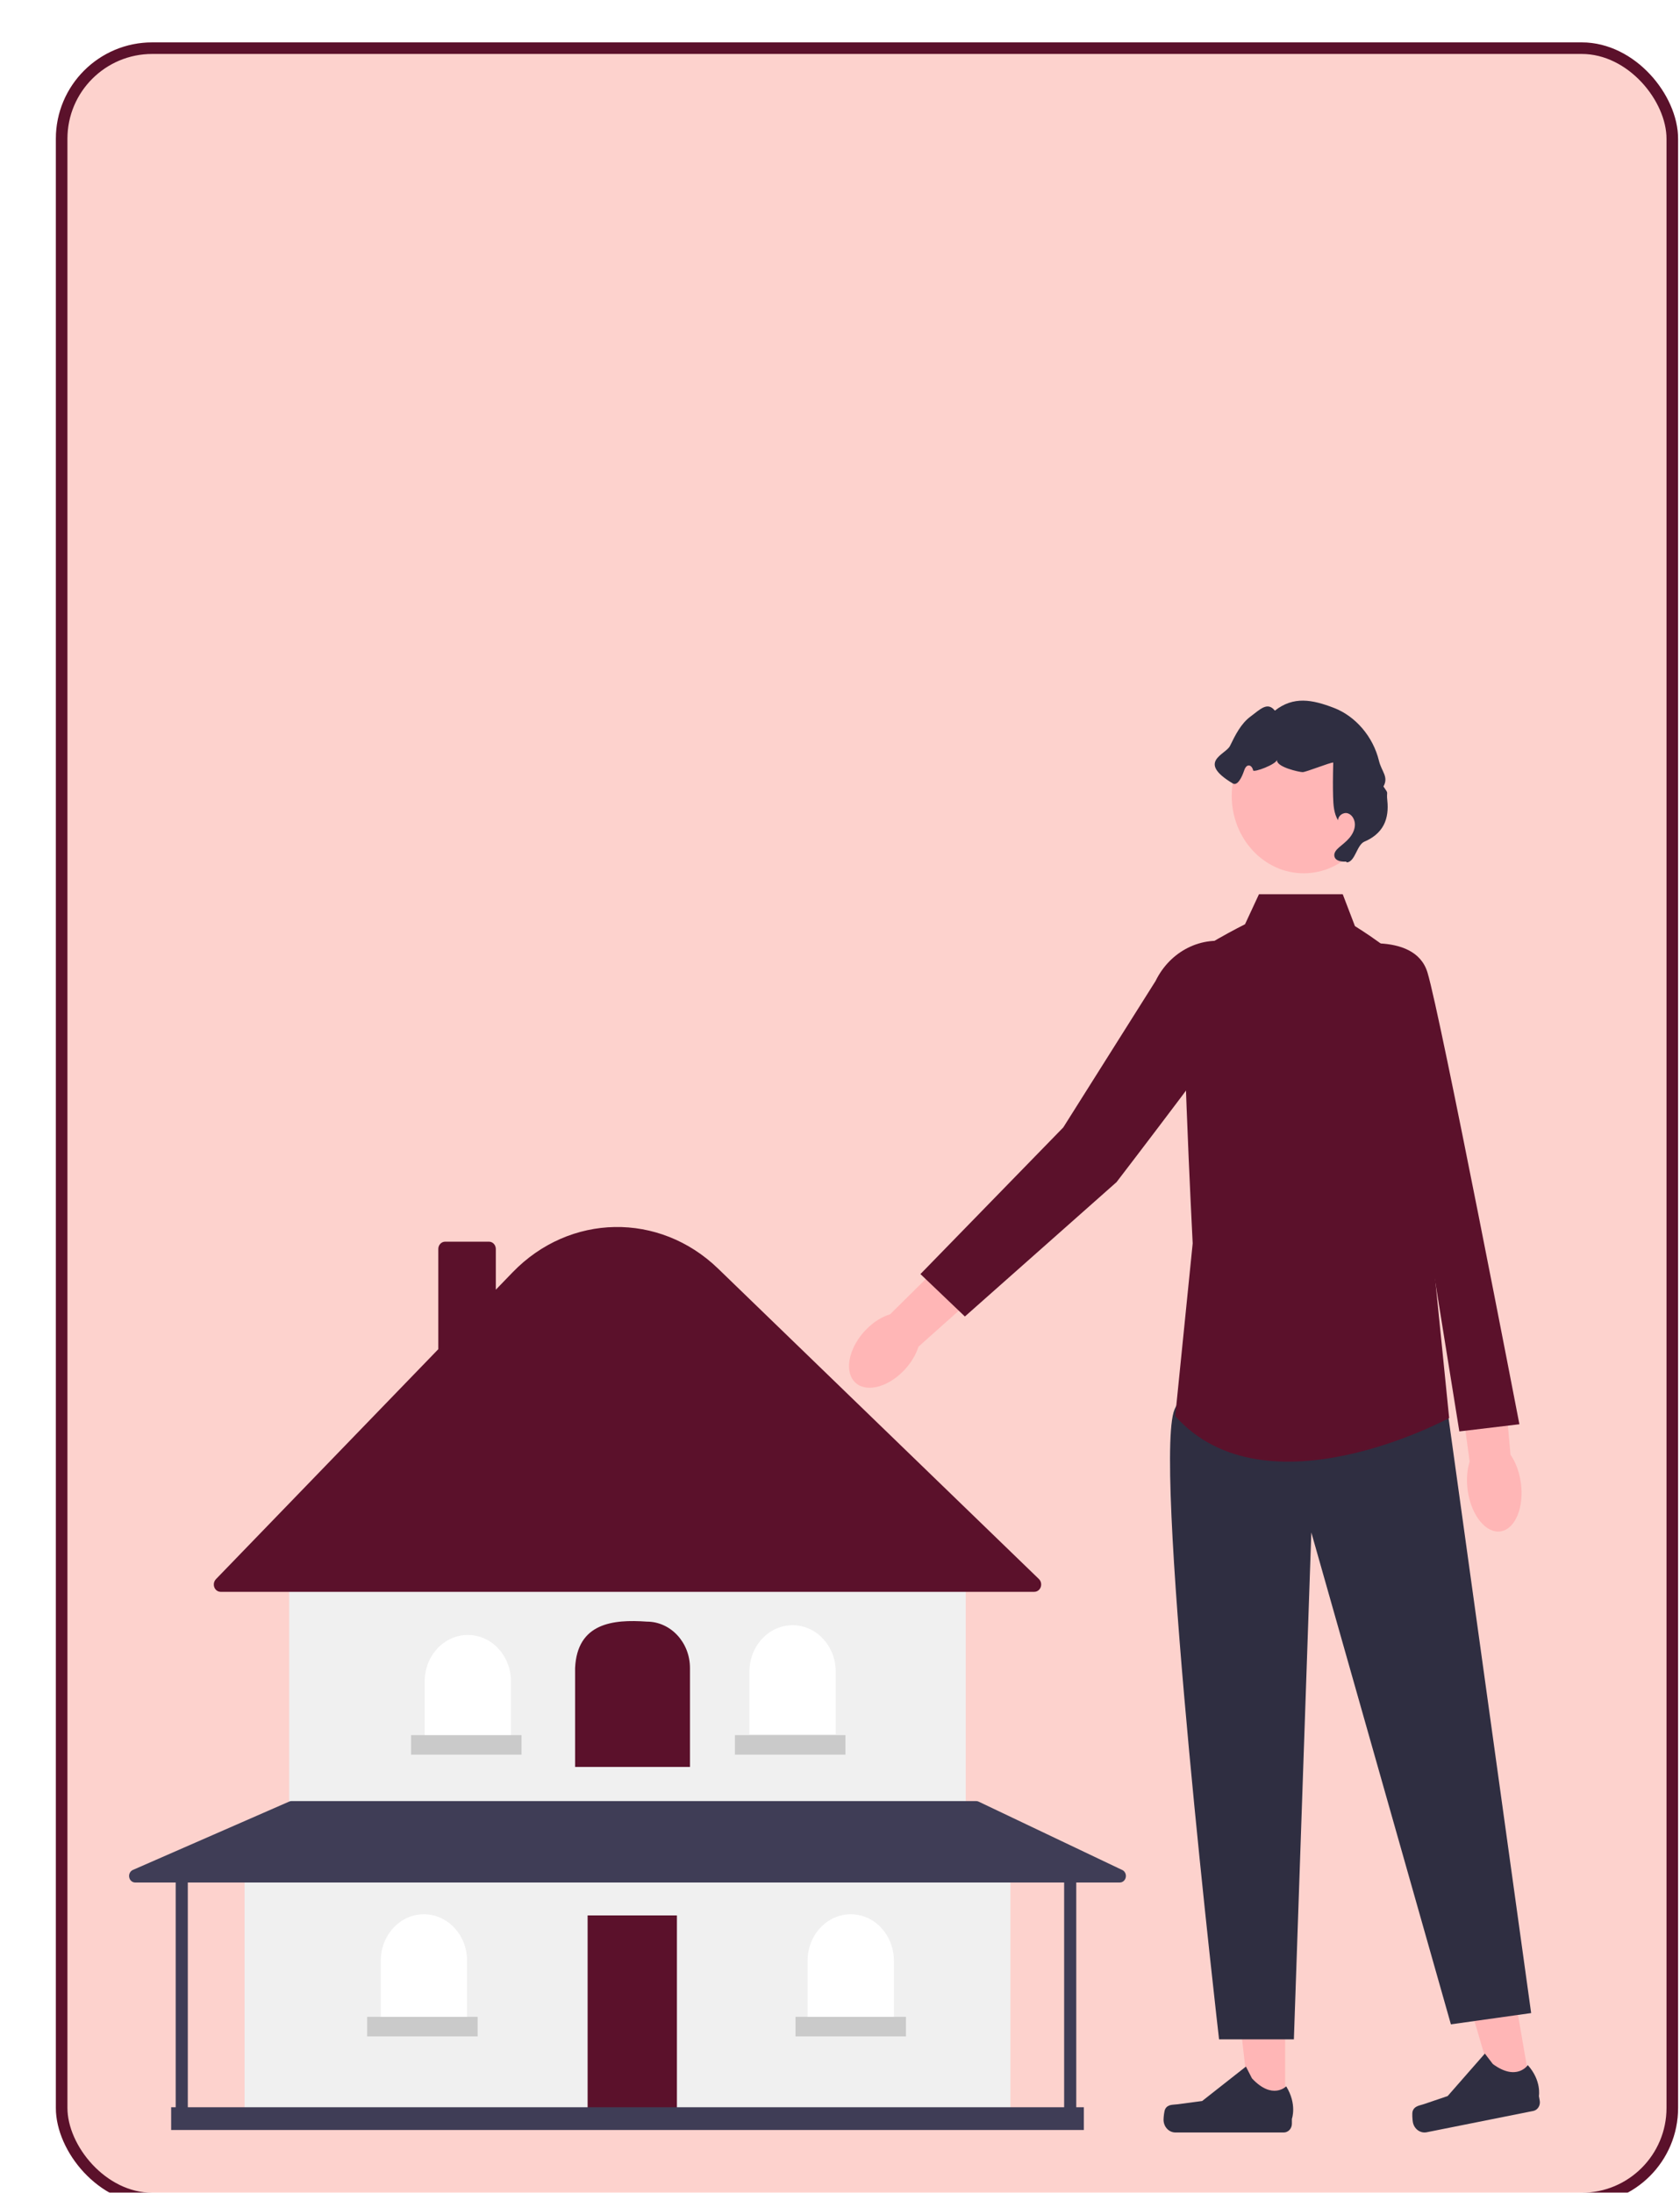 <svg width="436" height="569" viewBox="0 0 436 569" fill="none" xmlns="http://www.w3.org/2000/svg">
<g filter="url(#filter0_di_668_373)">
<rect x="14.5" width="421" height="561" rx="25" fill="#FDD2CD"/>
<rect x="16" y="1.5" width="418" height="558" rx="23.5" stroke="#5B112B" stroke-width="3"/>
</g>
<path d="M234.392 355.827C230 360.28 224.294 361.459 221.659 358.448C219.024 355.437 220.455 349.387 224.847 344.934C226.767 342.986 228.94 341.66 231.005 341.047L249.85 322.418L257.783 332.122L238.367 349.455C237.67 351.628 236.321 353.888 234.392 355.837V355.827Z" fill="#FFB6B6"/>
<path d="M333.526 547.505H324.443L320.123 509.809H333.526V547.505Z" fill="#FFB6B6"/>
<path d="M302.402 547.281C302.121 547.797 301.967 549.444 301.967 550.048C301.967 551.88 303.343 553.361 305.046 553.361H333.174C334.333 553.361 335.275 552.347 335.275 551.1V549.843C335.275 549.843 336.669 546.053 333.799 541.386C333.799 541.386 330.24 545.04 324.915 539.321L323.348 536.261L311.992 545.196L305.698 546.034C304.321 546.219 303.099 546.005 302.392 547.291L302.402 547.281Z" fill="#2F2E41"/>
<path d="M397.255 541.951L388.326 543.734L377.676 507.519L390.861 504.888L397.255 541.951Z" fill="#FFB6B6"/>
<path d="M366.619 547.847C366.429 548.402 366.565 550.058 366.664 550.643C366.972 552.445 368.584 553.634 370.26 553.303L397.916 547.778C399.057 547.554 399.809 546.366 399.601 545.138L399.384 543.901C399.384 543.901 400.108 539.906 396.504 535.882C396.504 535.882 393.624 540.179 387.421 535.59L385.356 532.891L375.702 543.91L369.653 545.966C368.331 546.414 367.09 546.453 366.61 547.847H366.619Z" fill="#2F2E41"/>
<path d="M374.995 361.206L397.372 522.378L376.544 525.301L340.32 397.665L335.792 529.198H316.376C316.376 529.198 299.604 384.025 304.567 366.487C309.529 348.949 374.995 361.206 374.995 361.206Z" fill="#2F2E41"/>
<path d="M326.736 232.041H348.471L351.64 240.322C351.64 240.322 364.319 248.117 364.319 251.04C364.319 253.963 372.016 327.524 372.016 327.524L376.091 367.958C376.091 367.958 328.547 393.778 305.002 367.471L309.53 322.652C309.53 322.652 305.908 252.501 307.719 249.578C309.53 246.656 323.114 239.835 323.114 239.835L326.736 232.041Z" fill="#5B112B"/>
<path d="M319.935 244.609C319.935 244.609 326.555 255.375 324.472 259.808C322.389 264.242 289.77 306.751 289.77 306.751L250.412 341.622L238.875 330.612L275.941 292.565L299.894 254.567C303.707 246.743 311.93 242.66 319.935 244.609Z" fill="#5B112B"/>
<path d="M394.675 384.579C395.617 391 393.307 396.719 389.513 397.372C385.718 398.024 381.879 393.348 380.928 386.927C380.511 384.121 380.719 381.442 381.408 379.269L377.713 352.027L389.631 350.439L392.003 377.466C393.28 379.308 394.249 381.783 394.666 384.589L394.675 384.579Z" fill="#FFB6B6"/>
<path d="M348.316 245.671C348.316 245.671 367.053 241.159 370.458 252.335C373.863 263.52 394.321 369.584 394.321 369.584L378.735 371.445L367.035 298.781L348.316 245.671Z" fill="#5B112B"/>
<path d="M338.345 226.614C348.663 226.614 357.027 217.614 357.027 206.513C357.027 195.412 348.663 186.413 338.345 186.413C328.027 186.413 319.662 195.412 319.662 206.513C319.662 217.614 328.027 226.614 338.345 226.614Z" fill="#FFB6B6"/>
<path d="M349.277 223.583C348.081 223.642 346.496 223.398 346.297 222.132C346.152 221.235 346.859 220.456 347.52 219.891C348.444 219.101 349.422 218.361 350.209 217.426C350.997 216.49 351.613 215.302 351.631 214.025C351.649 212.749 350.943 211.434 349.811 211.063C348.679 210.693 347.275 211.599 347.257 212.866C346.17 211.093 346.026 208.852 345.971 206.718C345.935 205.471 345.926 204.224 345.926 202.976C345.926 201.271 345.971 199.576 346.007 197.871C345.229 197.822 338.953 200.365 338.047 200.365C337.268 200.365 331.011 199.03 331.427 197.111C331.301 198.339 325.333 200.541 325.215 199.907C325.097 199.274 324.644 198.592 324.038 198.631C323.395 198.67 323.051 199.44 322.833 200.083C322.353 201.534 321.185 204.048 319.935 203.298C310.463 197.618 318.097 195.854 319.22 193.545C320.596 190.71 322.073 187.758 324.527 185.945C326.981 184.133 328.919 181.97 330.857 184.406C335.711 180.606 340.52 181.522 346.17 183.685C351.821 185.858 356.349 191.158 357.871 197.413C358.568 200.278 360.434 201.534 359.039 204.087C360.569 206.299 359.736 205.042 360.044 207.78C360.28 209.943 360.08 212.223 359.084 214.113C358.025 216.14 356.141 217.543 354.131 218.38C352.12 219.218 351.767 223.457 349.63 223.788" fill="#2F2E41"/>
<path d="M262.225 484.27H63.469V547.663H262.225V484.27Z" fill="#F0F0F0"/>
<path d="M175.677 497.043H152.5V547.333H175.677V497.043Z" fill="#5B112B"/>
<path d="M250.634 409.47H75.055V467.787H250.634V409.47Z" fill="#F0F0F0"/>
<path d="M268.439 413.067H57.255C56.278 413.067 55.488 412.218 55.488 411.167C55.488 410.649 55.686 410.152 56.032 409.794L113.75 350.105V324.108C113.75 323.056 114.544 322.207 115.517 322.207H126.91C127.887 322.207 128.676 323.061 128.676 324.108V334.667L133.037 330.156C147.834 314.853 171.107 314.434 186.37 329.203L269.623 409.748C270.35 410.452 270.408 411.653 269.758 412.435C269.421 412.834 268.945 413.067 268.444 413.067H268.439Z" fill="#5B112B"/>
<path d="M121.41 424.259C127.59 424.259 132.606 429.65 132.606 436.305V452.576H110.219V436.305C110.219 429.656 115.23 424.259 121.415 424.259H121.41Z" fill="white"/>
<path d="M205.691 421.731C211.872 421.731 216.887 427.122 216.887 433.777V450.048H194.5V433.777C194.5 427.127 199.511 421.731 205.696 421.731H205.691Z" fill="white"/>
<path d="M220.787 496.735C226.967 496.735 231.983 502.126 231.983 508.781V525.052H209.596V508.781C209.596 502.131 214.606 496.735 220.792 496.735H220.787Z" fill="white"/>
<path d="M110.015 496.735C116.196 496.735 121.211 502.126 121.211 508.781V525.052H98.824V508.781C98.824 502.131 103.835 496.735 110.02 496.735H110.015Z" fill="white"/>
<path d="M291.265 485.26L253.98 467.512C253.778 467.419 253.561 467.367 253.345 467.367H75.652C75.45 467.367 75.248 467.409 75.06 467.491L34.478 485.239C33.674 485.591 33.289 486.575 33.617 487.44C33.857 488.077 34.435 488.491 35.07 488.491H45.597V546.808H44.418V552.722H281.277V546.808H279.313V488.491H290.63C291.496 488.491 292.199 487.735 292.199 486.803C292.199 486.135 291.833 485.529 291.265 485.254V485.26ZM276.17 546.813H48.74V488.496H276.17V546.813Z" fill="#3F3D56"/>
<path d="M135.353 450.251H106.68V455.321H135.353V450.251Z" fill="#CACACA"/>
<path d="M219.41 450.251H190.736V455.321H219.41V450.251Z" fill="#CACACA"/>
<path d="M235.121 523.359H206.447V528.429H235.121V523.359Z" fill="#CACACA"/>
<path d="M123.959 523.359H95.285V528.429H123.959V523.359Z" fill="#CACACA"/>
<path d="M227.145 400.826C222.871 370.256 196.373 349.199 167.959 353.793C145.375 357.449 127.642 376.522 124.244 400.826C124.196 401.168 124.148 401.515 124.104 401.861C123.945 403.104 123.825 404.352 123.748 405.606H227.564C227.487 404.005 227.347 402.41 227.145 400.826Z" fill="#5B112B"/>
<path d="M179.064 458.506H149.25V432.846C149.799 421.121 159.118 420.174 167.868 420.8C174.049 420.8 179.064 426.191 179.064 432.841V458.501V458.506Z" fill="#5B112B"/>
<defs>
<filter id="filter0_di_668_373" x="0.5" y="0" width="439" height="569" filterUnits="userSpaceOnUse" color-interpolation-filters="sRGB">
<feFlood flood-opacity="0" result="BackgroundImageFix"/>
<feColorMatrix in="SourceAlpha" type="matrix" values="0 0 0 0 0 0 0 0 0 0 0 0 0 0 0 0 0 0 127 0" result="hardAlpha"/>
<feOffset dx="-10" dy="4"/>
<feGaussianBlur stdDeviation="2"/>
<feComposite in2="hardAlpha" operator="out"/>
<feColorMatrix type="matrix" values="0 0 0 0 0 0 0 0 0 0 0 0 0 0 0 0 0 0 0.25 0"/>
<feBlend mode="normal" in2="BackgroundImageFix" result="effect1_dropShadow_668_373"/>
<feBlend mode="normal" in="SourceGraphic" in2="effect1_dropShadow_668_373" result="shape"/>
<feColorMatrix in="SourceAlpha" type="matrix" values="0 0 0 0 0 0 0 0 0 0 0 0 0 0 0 0 0 0 127 0" result="hardAlpha"/>
<feOffset dx="10" dy="7"/>
<feGaussianBlur stdDeviation="2"/>
<feComposite in2="hardAlpha" operator="arithmetic" k2="-1" k3="1"/>
<feColorMatrix type="matrix" values="0 0 0 0 0 0 0 0 0 0 0 0 0 0 0 0 0 0 0.25 0"/>
<feBlend mode="normal" in2="shape" result="effect2_innerShadow_668_373"/>
</filter>
</defs>
</svg>
